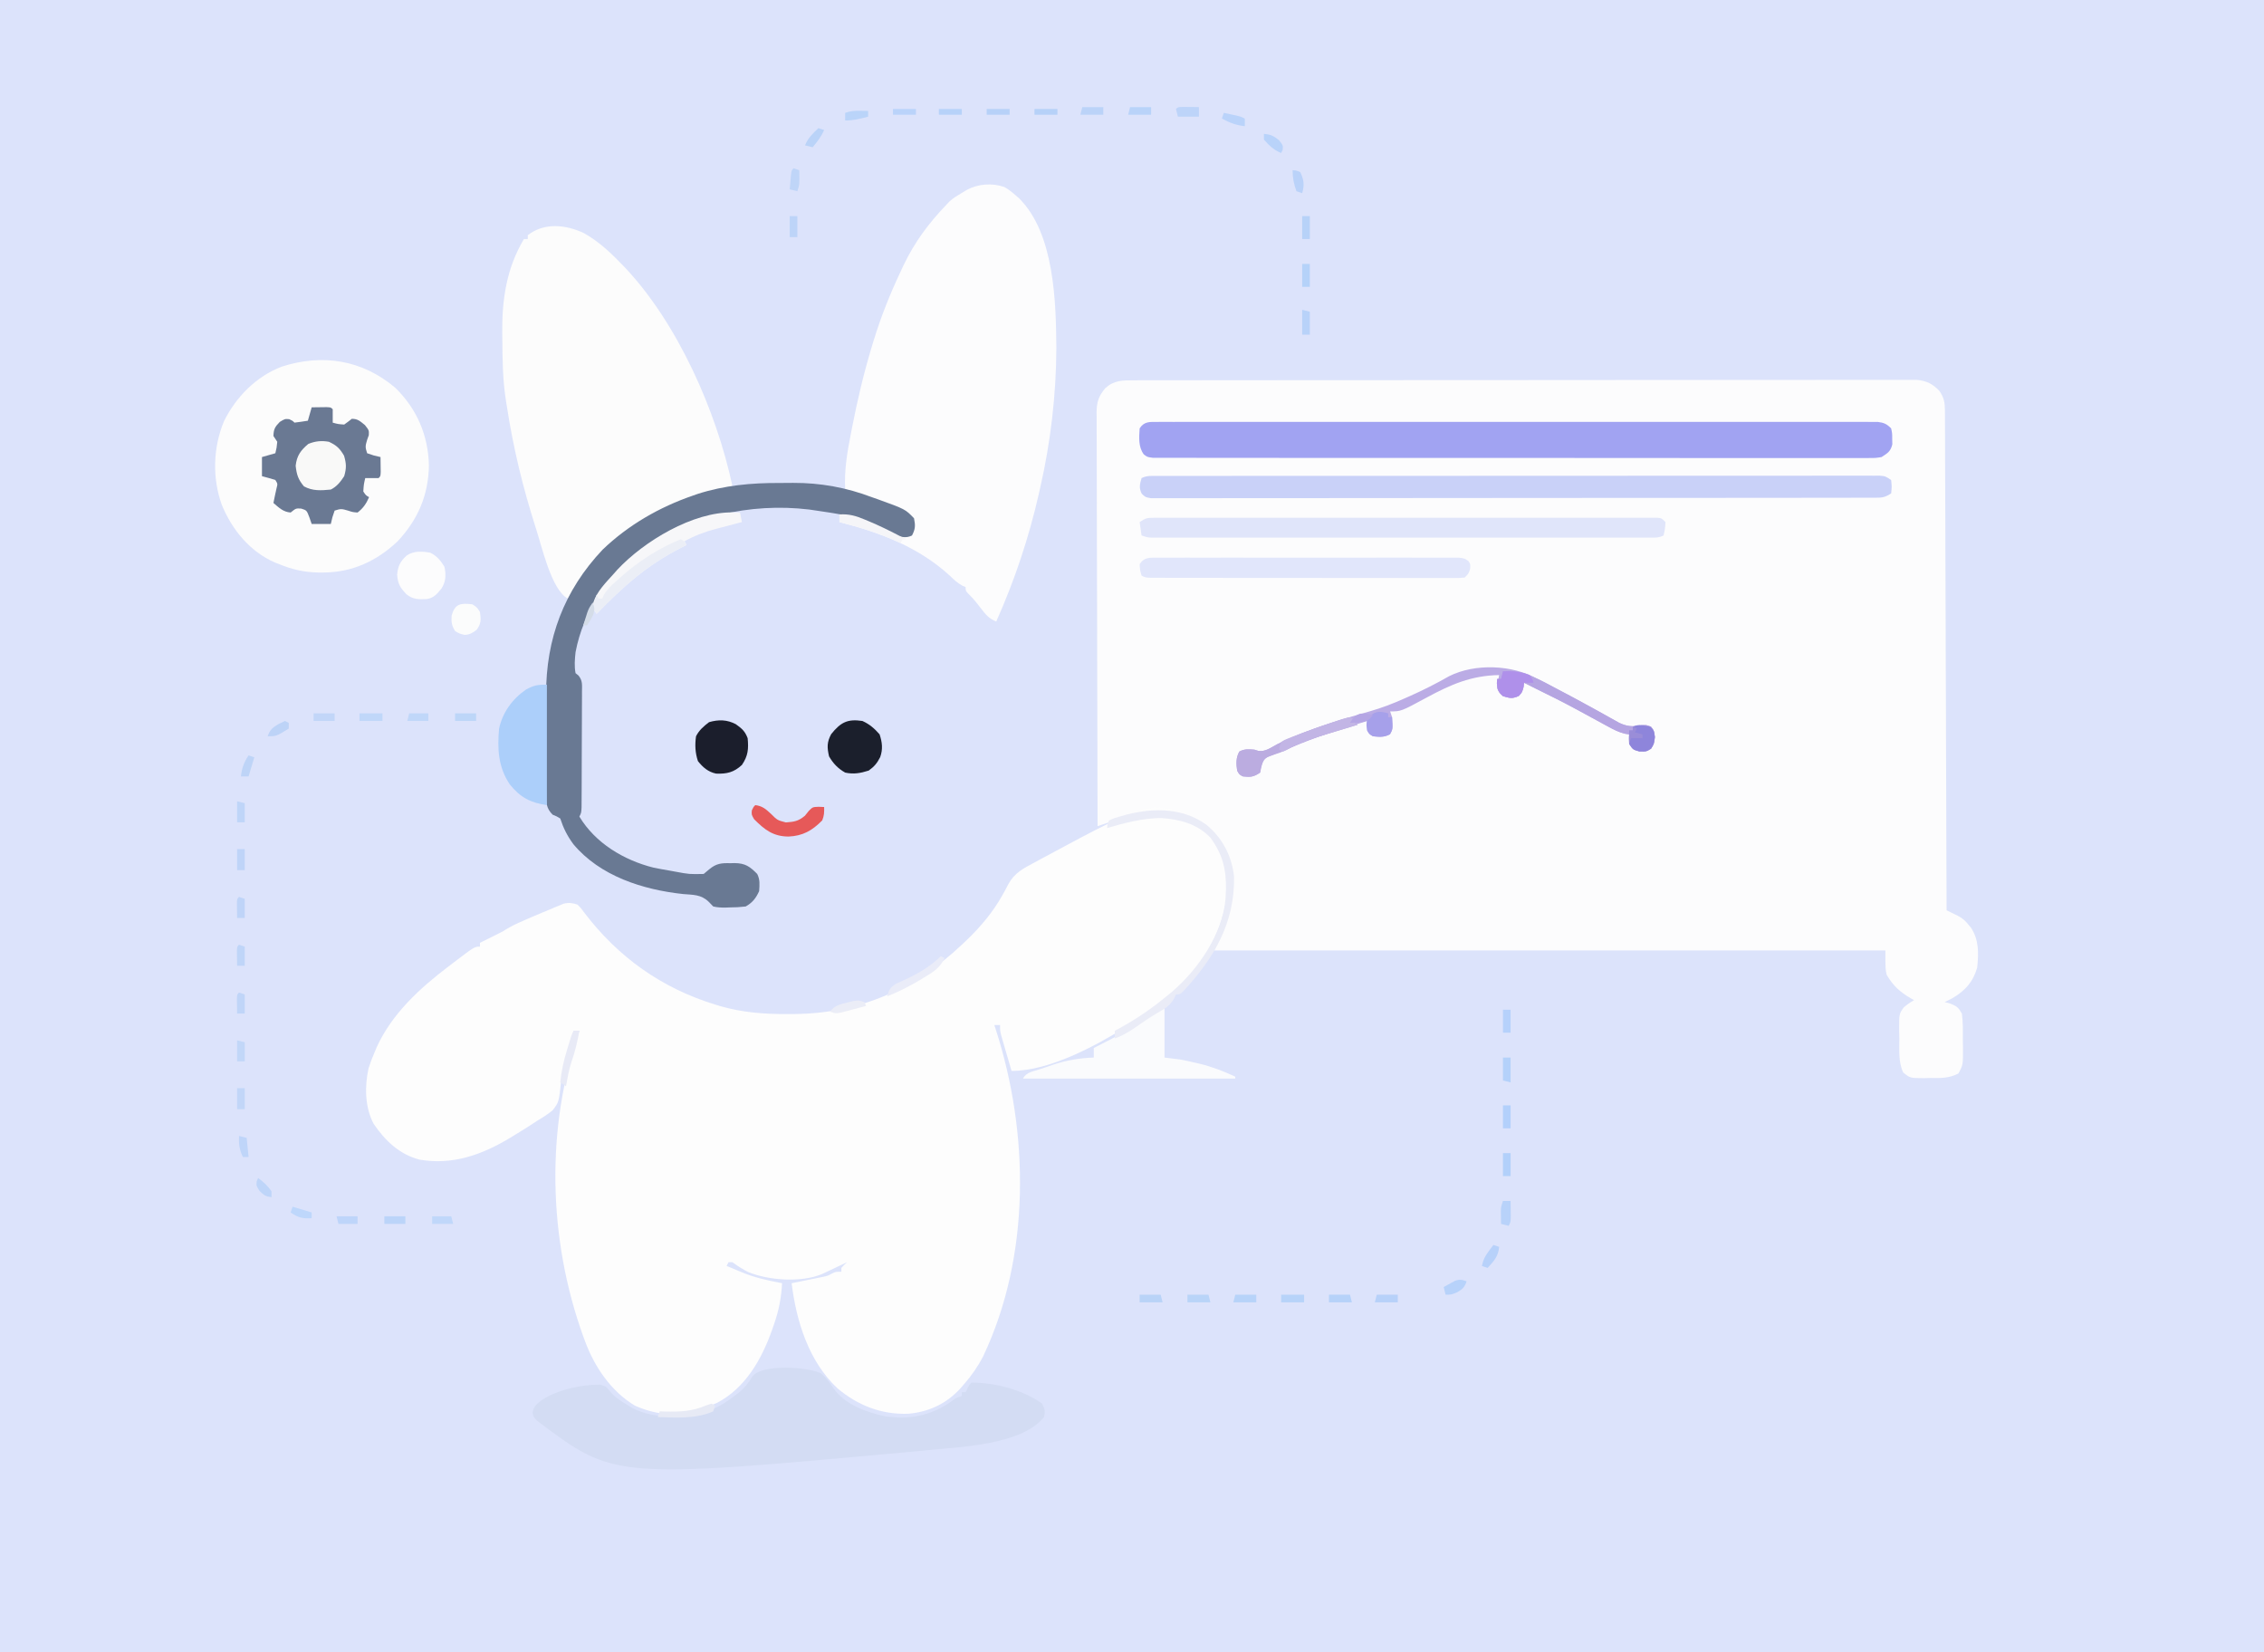 <?xml version="1.0" encoding="UTF-8"?>
<svg version="1.1" xmlns="http://www.w3.org/2000/svg" width="1184" height="864">
<rect width="100%" height="100%" fill="#333333" stroke="none"/>
<path d="M0 0 C390.72 0 781.44 0 1184 0 C1184 285.12 1184 570.24 1184 864 C793.28 864 402.56 864 0 864 C0 578.88 0 293.76 0 0 Z " fill="#DCE3FB" transform="translate(0,0)"/>
<path d="M0 0 C0.712 -0.002 1.424 -0.004 2.157 -0.006 C4.555 -0.012 6.953 -0.01 9.351 -0.009 C11.082 -0.012 12.814 -0.015 14.546 -0.018 C19.314 -0.026 24.082 -0.028 28.85 -0.029 C33.988 -0.03 39.127 -0.038 44.265 -0.045 C55.505 -0.058 66.744 -0.064 77.983 -0.069 C84.998 -0.072 92.013 -0.076 99.028 -0.08 C118.441 -0.092 137.854 -0.103 157.267 -0.106 C159.131 -0.106 159.131 -0.106 161.032 -0.107 C162.278 -0.107 163.524 -0.107 164.807 -0.107 C167.332 -0.108 169.856 -0.108 172.381 -0.109 C173.633 -0.109 174.885 -0.109 176.175 -0.109 C196.476 -0.113 216.777 -0.131 237.077 -0.154 C257.908 -0.178 278.739 -0.19 299.57 -0.192 C311.27 -0.192 322.97 -0.198 334.671 -0.216 C344.632 -0.232 354.593 -0.237 364.554 -0.229 C369.638 -0.225 374.722 -0.226 379.806 -0.24 C384.458 -0.252 389.11 -0.251 393.763 -0.239 C395.448 -0.237 397.133 -0.24 398.818 -0.249 C401.105 -0.26 403.392 -0.253 405.679 -0.241 C407.586 -0.241 407.586 -0.241 409.532 -0.242 C414.589 0.308 417.834 1.908 421.278 5.631 C423.592 9.061 424.091 11.616 424.104 15.655 C424.109 16.587 424.115 17.52 424.121 18.481 C424.122 20.02 424.122 20.02 424.123 21.591 C424.128 22.679 424.133 23.768 424.138 24.89 C424.154 28.557 424.162 32.223 424.171 35.89 C424.18 38.511 424.19 41.132 424.201 43.753 C424.222 49.406 424.241 55.058 424.256 60.711 C424.279 68.883 424.307 77.056 424.337 85.229 C424.384 98.487 424.427 111.746 424.468 125.005 C424.507 137.886 424.549 150.768 424.593 163.649 C424.596 164.443 424.598 165.236 424.601 166.054 C424.615 170.036 424.629 174.018 424.642 178 C424.756 211.044 424.863 244.088 424.965 277.131 C425.519 277.4 426.073 277.668 426.644 277.945 C427.368 278.301 428.093 278.656 428.839 279.022 C429.558 279.373 430.277 279.724 431.018 280.086 C433.264 281.292 434.75 282.579 436.34 284.569 C436.802 285.125 437.263 285.68 437.739 286.253 C441.965 292.726 441.741 299.647 440.965 307.131 C438.808 314.646 434.618 319.216 427.965 323.131 C426.64 323.814 425.309 324.485 423.965 325.131 C424.893 325.379 425.822 325.626 426.778 325.881 C430.298 327.262 431.124 327.922 432.965 331.131 C433.624 335.753 433.475 340.406 433.465 345.069 C433.494 346.344 433.522 347.62 433.551 348.934 C433.57 358.016 433.57 358.016 431.157 362.467 C426.289 365.006 421.815 364.896 416.403 364.819 C414.841 364.861 414.841 364.861 413.248 364.903 C405.887 364.879 405.887 364.879 402.293 361.963 C399.694 356.559 400.269 349.974 400.278 344.131 C400.237 342.873 400.197 341.615 400.155 340.319 C400.121 331.293 400.121 331.293 402.572 327.92 C404.305 326.431 405.962 325.222 407.965 324.131 C407.402 323.809 406.839 323.487 406.259 323.155 C400.598 319.873 396.984 316.592 393.653 310.881 C392.965 308.131 392.965 308.131 392.965 298.131 C277.135 298.131 161.305 298.131 41.965 298.131 C43.965 293.131 43.965 293.131 44.93 290.878 C50.36 277.991 53.948 263.901 49.278 250.194 C45.082 240.306 39.993 233.028 29.84 228.819 C14.779 223.117 -0.097 226.783 -14.778 231.704 C-15.578 231.972 -16.378 232.24 -17.203 232.516 C-17.807 232.719 -18.412 232.922 -19.035 233.131 C-19.128 204.159 -19.199 175.188 -19.242 146.216 C-19.246 143.539 -19.25 140.862 -19.254 138.185 C-19.256 137.52 -19.257 136.854 -19.258 136.169 C-19.275 125.397 -19.307 114.624 -19.343 103.852 C-19.381 92.798 -19.403 81.744 -19.411 70.69 C-19.416 64.482 -19.429 58.273 -19.458 52.064 C-19.485 46.222 -19.493 40.38 -19.487 34.538 C-19.488 32.392 -19.496 30.247 -19.512 28.101 C-19.531 25.174 -19.527 22.247 -19.516 19.319 C-19.527 18.469 -19.539 17.618 -19.551 16.743 C-19.497 11.393 -18.554 8.396 -15.035 4.131 C-10.404 -0.065 -6.087 0.006 0 0 Z " fill="#FCFCFD" transform="translate(593.035,198.869)"/>
<path d="M0 0 C6.593 5.44 10.344 12.077 12.492 20.312 C14.275 42.594 6.501 60.808 -7.797 77.719 C-16.464 87.294 -26.492 94.441 -37.258 101.438 C-38.143 102.014 -39.029 102.59 -39.941 103.184 C-56.37 113.406 -80.4 126.438 -100.258 126.438 C-101.264 123.002 -102.262 119.564 -103.258 116.125 C-103.544 115.149 -103.83 114.172 -104.125 113.166 C-104.396 112.228 -104.666 111.29 -104.945 110.324 C-105.197 109.46 -105.448 108.596 -105.707 107.706 C-106.258 105.438 -106.258 105.438 -106.258 102.438 C-107.248 102.438 -108.238 102.438 -109.258 102.438 C-109.036 103.115 -108.815 103.793 -108.587 104.491 C-90.979 158.822 -90.167 223.103 -115.133 275.75 C-117.954 281.168 -121.23 285.854 -125.258 290.438 C-125.875 291.149 -126.493 291.861 -127.129 292.594 C-134.447 300.486 -143.516 304.767 -154.188 305.691 C-168.303 306.216 -180.616 301.388 -191.32 292.375 C-206.298 278.328 -212.808 257.386 -215.258 237.438 C-214.703 237.327 -214.149 237.216 -213.577 237.102 C-211.053 236.595 -208.53 236.079 -206.008 235.562 C-205.135 235.388 -204.262 235.214 -203.363 235.035 C-202.519 234.861 -201.675 234.687 -200.805 234.508 C-200.03 234.351 -199.255 234.194 -198.456 234.032 C-196.218 233.507 -196.218 233.507 -194.161 232.371 C-192.258 231.438 -192.258 231.438 -189.258 231.438 C-189.258 230.778 -189.258 230.118 -189.258 229.438 C-187.758 227.812 -187.758 227.812 -186.258 226.438 C-187.812 227.178 -187.812 227.178 -189.398 227.934 C-190.768 228.581 -192.138 229.228 -193.508 229.875 C-194.19 230.2 -194.872 230.526 -195.574 230.861 C-196.238 231.174 -196.902 231.487 -197.586 231.809 C-198.193 232.097 -198.801 232.385 -199.427 232.681 C-210.378 237.204 -227.195 235.999 -238.004 231.594 C-240.955 230.08 -243.588 228.405 -246.258 226.438 C-246.918 226.438 -247.578 226.438 -248.258 226.438 C-248.588 227.097 -248.918 227.757 -249.258 228.438 C-248.524 228.728 -247.791 229.018 -247.035 229.316 C-245.372 229.988 -243.715 230.677 -242.074 231.402 C-235.005 234.453 -227.804 236.002 -220.258 237.438 C-220.65 245.082 -221.969 251.789 -224.508 259 C-224.825 259.918 -225.142 260.836 -225.469 261.782 C-230.831 277.019 -239.417 292.308 -254.352 300.039 C-257.296 301.285 -260.232 302.408 -263.258 303.438 C-264.221 303.802 -265.184 304.167 -266.176 304.543 C-276.37 307.502 -287.716 305.739 -297.258 301.438 C-309.648 293.977 -318.33 281.227 -323.258 267.875 C-323.594 266.971 -323.93 266.067 -324.276 265.135 C-342.519 214.509 -344.055 156.273 -326.258 105.438 C-327.248 105.438 -328.238 105.438 -329.258 105.438 C-329.523 106.523 -329.789 107.608 -330.062 108.727 C-330.419 110.172 -330.776 111.617 -331.133 113.062 C-331.307 113.775 -331.481 114.488 -331.66 115.223 C-332.437 118.359 -333.241 121.391 -334.328 124.438 C-335.094 126.909 -335.487 128.92 -335.758 131.461 C-336.986 142.784 -336.986 142.784 -340.289 147.078 C-342.844 149.132 -345.421 150.798 -348.258 152.438 C-349.119 153.012 -349.98 153.587 -350.867 154.18 C-353.621 156.013 -356.423 157.732 -359.258 159.438 C-360.352 160.11 -361.447 160.783 -362.574 161.477 C-377.127 170.247 -392.662 175.841 -409.883 172.812 C-420.434 170.046 -427.844 162.902 -433.855 154.098 C-438.474 145.337 -438.592 134.634 -436.535 125.082 C-435.587 122.115 -434.501 119.293 -433.258 116.438 C-432.907 115.6 -432.557 114.762 -432.195 113.898 C-424.221 96.455 -409.637 83.125 -394.633 71.75 C-393.908 71.195 -393.184 70.64 -392.438 70.068 C-381.108 61.438 -381.108 61.438 -378.258 61.438 C-378.258 60.778 -378.258 60.117 -378.258 59.438 C-377.45 59.039 -376.641 58.641 -375.809 58.23 C-374.74 57.701 -373.671 57.171 -372.57 56.625 C-370.987 55.842 -370.987 55.842 -369.371 55.043 C-366.347 53.536 -366.347 53.536 -363.926 51.988 C-360.174 49.808 -356.244 48.143 -352.258 46.438 C-351.427 46.08 -350.596 45.722 -349.74 45.353 C-347.17 44.258 -344.591 43.189 -342.008 42.125 C-341.136 41.753 -340.265 41.381 -339.367 40.998 C-338.099 40.479 -338.099 40.479 -336.805 39.949 C-336.05 39.634 -335.296 39.319 -334.519 38.995 C-331.744 38.311 -329.975 38.609 -327.258 39.438 C-325.406 41.301 -325.406 41.301 -323.633 43.75 C-305.901 67.017 -283.101 83.249 -255.008 91.812 C-254.229 92.051 -253.45 92.29 -252.648 92.536 C-240.994 95.894 -229.469 96.776 -217.383 96.688 C-216.063 96.681 -214.743 96.675 -213.384 96.669 C-179.717 96.326 -150.634 83.541 -126.258 60.438 C-125.422 59.655 -124.587 58.873 -123.727 58.066 C-116.437 51.035 -109.99 43.427 -105.047 34.551 C-104.674 33.888 -104.301 33.226 -103.916 32.544 C-103.213 31.272 -102.531 29.987 -101.879 28.689 C-98.687 22.878 -93.998 20.466 -88.258 17.438 C-87.179 16.851 -86.101 16.265 -84.99 15.661 C-24.37 -16.988 -24.37 -16.988 0 0 Z " fill="#FDFDFD" transform="translate(629.258,433.562)"/>
<path d="M0 0 C2.128 1.231 3.874 2.57 5.715 4.199 C6.393 4.796 7.071 5.393 7.77 6.008 C26.109 24.313 26.956 59.954 27.152 84.012 C27.078 108.471 24.177 133.365 18.715 157.199 C18.41 158.564 18.41 158.564 18.099 159.956 C12.864 183.11 5.401 205.53 -4.285 227.199 C-8.067 225.697 -9.849 223.531 -12.285 220.324 C-14.277 217.718 -16.185 215.297 -18.535 213.004 C-20.285 211.199 -20.285 211.199 -20.285 209.199 C-20.855 208.953 -21.425 208.707 -22.012 208.453 C-24.66 206.992 -26.487 205.24 -28.66 203.137 C-45.089 188.171 -65.064 180.624 -86.285 175.199 C-86.285 173.879 -86.285 172.559 -86.285 171.199 C-81.315 170.871 -77.545 171.967 -73.035 173.887 C-72.378 174.156 -71.722 174.425 -71.045 174.702 C-67.181 176.309 -63.477 178.098 -59.785 180.074 C-55.675 182.225 -52.882 182.699 -48.285 182.199 C-48.285 179.229 -48.285 176.259 -48.285 173.199 C-59.653 166.801 -70.715 161.776 -83.285 158.199 C-83.833 147.987 -82.186 138.534 -80.223 128.574 C-80.066 127.763 -79.909 126.952 -79.748 126.116 C-76.937 111.611 -73.575 97.347 -69.285 83.199 C-68.86 81.793 -68.86 81.793 -68.426 80.359 C-64.592 67.882 -59.874 55.989 -54.285 44.199 C-53.771 43.089 -53.256 41.979 -52.727 40.836 C-46.963 28.793 -39.51 18.751 -30.285 9.199 C-29.797 8.667 -29.308 8.134 -28.805 7.586 C-26.798 5.754 -24.621 4.458 -22.285 3.074 C-21.419 2.556 -20.553 2.038 -19.66 1.504 C-13.813 -1.708 -6.322 -2.215 0 0 Z " fill="#FCFCFD" transform="translate(525.285,97.801)"/>
<path d="M0 0 C7.254 4.065 13.051 9.241 18.812 15.188 C19.688 16.077 20.563 16.966 21.465 17.883 C49.247 47.249 69.403 93.074 77.812 132.188 C74.236 134.252 70.485 135.04 66.5 135.938 C35.522 143.389 9.644 161.985 -6.98 189.113 C-7.379 189.798 -7.777 190.482 -8.188 191.188 C-16.815 186.874 -21.952 163.392 -24.872 154.635 C-31.675 133.467 -36.846 112.167 -40.188 90.188 C-40.306 89.466 -40.425 88.744 -40.547 88.001 C-42.343 76.918 -42.418 65.764 -42.5 54.562 C-42.51 53.824 -42.519 53.085 -42.529 52.323 C-42.724 34.848 -40.275 18.381 -31.188 3.188 C-30.527 3.188 -29.867 3.188 -29.188 3.188 C-29.188 2.527 -29.188 1.867 -29.188 1.188 C-20.556 -5.549 -9.477 -4.371 0 0 Z " fill="#FCFCFC" transform="translate(305.188,121.812)"/>
<path d="M0 0 C11.343 11.056 17.247 24.911 17.629 40.57 C17.38 56.148 11.914 68.897 1.316 80.258 C-9.72 90.717 -22.66 96.664 -37.871 96.633 C-38.7 96.631 -39.528 96.63 -40.382 96.628 C-47.645 96.484 -53.954 95.037 -60.684 92.258 C-61.404 91.981 -62.125 91.704 -62.867 91.418 C-76.027 85.672 -85.331 74.26 -90.684 61.258 C-95.756 47.196 -95.263 31.255 -89.535 17.5 C-83.284 4.816 -72.628 -5.946 -59.348 -11.016 C-38.054 -17.886 -17.306 -14.612 0 0 Z " fill="#FCFCFC" transform="translate(206.684,202.742)"/>
<path d="M0 0 C0.654 -0.004 1.308 -0.009 1.982 -0.013 C4.189 -0.024 6.395 -0.014 8.602 -0.003 C10.194 -0.007 11.785 -0.012 13.377 -0.018 C17.764 -0.03 22.15 -0.024 26.537 -0.015 C31.263 -0.008 35.989 -0.018 40.715 -0.027 C49.978 -0.04 59.242 -0.037 68.505 -0.028 C76.032 -0.022 83.558 -0.021 91.085 -0.024 C92.155 -0.024 93.224 -0.025 94.326 -0.025 C96.499 -0.026 98.672 -0.027 100.845 -0.028 C121.239 -0.037 141.633 -0.027 162.027 -0.011 C179.538 0.003 197.049 0 214.56 -0.014 C234.877 -0.03 255.195 -0.036 275.513 -0.027 C277.678 -0.026 279.843 -0.025 282.009 -0.024 C283.074 -0.023 284.14 -0.023 285.238 -0.023 C292.757 -0.02 300.277 -0.024 307.797 -0.031 C316.958 -0.04 326.119 -0.038 335.28 -0.022 C339.957 -0.014 344.633 -0.011 349.31 -0.02 C353.588 -0.029 357.866 -0.025 362.143 -0.009 C363.694 -0.005 365.246 -0.007 366.797 -0.014 C368.899 -0.023 371 -0.014 373.102 0 C374.271 0 375.44 0.001 376.645 0.001 C379.915 0.416 381.306 1.058 383.614 3.378 C384.18 5.936 384.18 5.936 384.176 8.815 C384.198 9.762 384.22 10.71 384.243 11.686 C383.368 15.43 381.803 16.31 378.614 18.378 C375.534 18.878 375.534 18.878 372.01 18.878 C371.03 18.886 371.03 18.886 370.03 18.895 C367.838 18.908 365.647 18.893 363.455 18.879 C361.868 18.883 360.282 18.888 358.696 18.895 C354.335 18.91 349.974 18.9 345.613 18.886 C340.911 18.875 336.209 18.887 331.506 18.896 C322.294 18.91 313.083 18.902 303.871 18.887 C293.15 18.87 282.429 18.873 271.708 18.877 C252.585 18.883 233.462 18.869 214.339 18.844 C195.768 18.82 177.198 18.813 158.628 18.824 C138.419 18.835 118.21 18.837 98.001 18.822 C95.848 18.821 93.695 18.819 91.542 18.818 C89.952 18.817 89.952 18.817 88.331 18.816 C80.852 18.811 73.373 18.813 65.893 18.817 C56.785 18.822 47.676 18.816 38.567 18.796 C33.917 18.786 29.267 18.781 24.616 18.789 C20.364 18.796 16.112 18.789 11.86 18.771 C10.317 18.767 8.774 18.768 7.231 18.775 C5.142 18.783 3.054 18.773 0.966 18.758 C-0.197 18.757 -1.359 18.756 -2.557 18.755 C-5.386 18.378 -5.386 18.378 -7.24 16.959 C-10.138 12.96 -9.687 8.108 -9.386 3.378 C-6.982 -0.332 -4.167 0.002 0 0 Z " fill="#A1A3F2" transform="translate(605.386,220.622)"/>
<path d="M0 0 C2.779 2.23 4.665 4.868 6.637 7.81 C12.667 16.554 24.308 20.566 34.352 22.681 C35.486 22.763 36.62 22.846 37.789 22.931 C38.501 22.994 39.212 23.057 39.945 23.122 C50.46 23.651 60.638 20.531 69.02 14.2 C70.789 12.931 70.789 12.931 73.789 11.931 C73.789 11.271 73.789 10.611 73.789 9.931 C74.449 9.931 75.109 9.931 75.789 9.931 C76.098 9.291 76.408 8.652 76.727 7.993 C77.789 5.931 77.789 5.931 78.789 4.931 C90.916 4.796 105.99 8.735 115.789 15.931 C117.414 19.493 117.414 19.493 116.789 22.931 C104.8 37.741 72.594 38.475 55.207 40.31 C53.068 40.521 50.929 40.728 48.789 40.931 C47.23 41.079 47.23 41.079 45.639 41.231 C-108.057 55.251 -108.057 55.251 -148.211 24.931 C-150.211 22.931 -150.211 22.931 -150.711 20.618 C-150.087 17.265 -148.587 16.189 -145.98 14.119 C-137.913 8.702 -124.978 5.838 -115.336 5.993 C-112.211 6.931 -112.211 6.931 -110.41 9.228 C-107.87 12.35 -105.331 14.033 -101.898 16.118 C-100.809 16.792 -99.72 17.467 -98.598 18.161 C-87.333 24.047 -72.623 23.469 -60.523 20.306 C-54.714 18.374 -49.992 15.724 -45.211 11.931 C-44.649 11.518 -44.087 11.106 -43.508 10.681 C-40.027 8.009 -37.749 5.077 -35.484 1.384 C-29.981 -4.896 -6.769 -3.274 0 0 Z " fill="#D3DCF3" transform="translate(429.211,718.069)"/>
<path d="M0 0 C2.396 0.009 4.789 -0.02 7.185 -0.052 C21.417 -0.115 35.057 2.376 48.396 7.446 C49.933 7.984 49.933 7.984 51.501 8.532 C65.814 13.704 65.814 13.704 70.396 18.446 C71.161 22.21 71.129 24.065 69.333 27.446 C66.215 29.055 63.775 28.126 60.396 27.446 C57.839 26.389 55.42 25.308 52.958 24.071 C44.869 20.081 37.354 17.166 28.396 15.821 C27.64 15.7 26.885 15.579 26.106 15.454 C23.872 15.101 21.635 14.77 19.396 14.446 C18.132 14.259 16.869 14.072 15.567 13.88 C-15.11 10.2 -48.224 17.415 -73.019 36.356 C-90.064 50.131 -102.449 66.547 -106.604 88.446 C-106.998 92.161 -107.328 95.765 -106.604 99.446 C-106.108 99.848 -105.611 100.249 -105.1 100.663 C-102.82 103.382 -103.238 105.681 -103.248 109.181 C-103.245 110.201 -103.245 110.201 -103.242 111.241 C-103.239 113.488 -103.257 115.734 -103.276 117.981 C-103.279 119.542 -103.281 121.102 -103.282 122.662 C-103.287 125.931 -103.301 129.201 -103.323 132.47 C-103.352 136.665 -103.362 140.861 -103.367 145.057 C-103.371 148.278 -103.381 151.499 -103.393 154.72 C-103.399 156.268 -103.403 157.815 -103.407 159.363 C-103.414 161.522 -103.428 163.681 -103.443 165.841 C-103.45 167.071 -103.457 168.301 -103.464 169.568 C-103.604 172.446 -103.604 172.446 -104.604 174.446 C-96.285 188.312 -81.381 197.235 -65.857 201.136 C-63.051 201.714 -60.242 202.22 -57.417 202.696 C-55.999 202.955 -55.999 202.955 -54.552 203.219 C-47.109 204.602 -47.109 204.602 -39.604 204.446 C-38.635 203.634 -37.666 202.822 -36.667 201.985 C-32.948 198.902 -30.231 198.691 -25.604 198.821 C-24.919 198.802 -24.233 198.782 -23.526 198.762 C-17.817 198.817 -15.452 200.563 -11.604 204.446 C-10.072 207.51 -10.375 210.063 -10.604 213.446 C-12.288 217.15 -14.084 219.421 -17.604 221.446 C-20.515 221.793 -23.135 221.956 -26.042 221.946 C-26.793 221.974 -27.544 222.003 -28.317 222.032 C-30.526 222.04 -32.455 221.961 -34.604 221.446 C-35.383 220.642 -36.162 219.837 -36.964 219.009 C-40.945 215.145 -45.052 215.391 -50.417 214.946 C-71.351 212.681 -93.774 205.613 -107.761 188.864 C-110.959 184.493 -112.93 180.599 -114.604 175.446 C-116.521 174.279 -116.521 174.279 -118.604 173.446 C-122.007 170.016 -121.984 167.163 -121.993 162.453 C-121.998 161.756 -122.003 161.06 -122.009 160.342 C-122.022 158.038 -122.013 155.734 -122.003 153.43 C-122.005 151.815 -122.008 150.2 -122.012 148.585 C-122.016 145.192 -122.01 141.8 -121.996 138.407 C-121.979 134.104 -121.988 129.801 -122.006 125.498 C-122.017 122.155 -122.014 118.813 -122.006 115.47 C-122.004 113.887 -122.006 112.303 -122.013 110.72 C-122.115 81.488 -112.631 56.18 -92.417 34.821 C-78.916 21.911 -62.768 12.626 -45.167 6.571 C-44.382 6.297 -43.598 6.023 -42.79 5.74 C-28.89 1.245 -14.533 -0.079 0 0 Z " fill="#697993" transform="translate(407.604,252.554)"/>
<path d="M0 0 C0.982 -0.003 0.982 -0.003 1.984 -0.005 C4.2 -0.01 6.415 -0.007 8.631 -0.005 C10.227 -0.007 11.822 -0.009 13.418 -0.012 C17.82 -0.018 22.223 -0.018 26.625 -0.017 C31.366 -0.017 36.107 -0.022 40.848 -0.027 C50.142 -0.035 59.437 -0.038 68.731 -0.038 C76.283 -0.039 83.834 -0.041 91.386 -0.044 C112.774 -0.053 134.163 -0.058 155.552 -0.057 C156.706 -0.057 157.86 -0.057 159.049 -0.057 C160.204 -0.057 161.36 -0.057 162.55 -0.057 C181.285 -0.056 200.019 -0.066 218.754 -0.08 C237.97 -0.094 257.186 -0.101 276.402 -0.1 C287.198 -0.1 297.995 -0.103 308.791 -0.113 C317.983 -0.122 327.174 -0.125 336.365 -0.118 C341.058 -0.115 345.75 -0.115 350.443 -0.123 C354.735 -0.131 359.026 -0.13 363.317 -0.121 C364.874 -0.119 366.431 -0.121 367.989 -0.127 C370.096 -0.134 372.203 -0.129 374.311 -0.12 C375.484 -0.12 376.658 -0.121 377.867 -0.121 C380.718 0.129 380.718 0.129 383.718 2.129 C384.093 5.629 384.093 5.629 383.718 9.129 C380.134 11.518 378.572 11.381 374.314 11.386 C373.658 11.389 373.002 11.393 372.326 11.397 C370.112 11.406 367.899 11.401 365.686 11.396 C364.089 11.4 362.492 11.404 360.896 11.41 C356.496 11.422 352.096 11.422 347.696 11.419 C342.956 11.419 338.215 11.43 333.475 11.44 C324.184 11.456 314.893 11.462 305.602 11.463 C298.053 11.464 290.505 11.468 282.956 11.474 C261.573 11.492 240.191 11.501 218.808 11.499 C217.078 11.499 217.078 11.499 215.313 11.499 C214.158 11.499 213.003 11.499 211.813 11.499 C193.085 11.498 174.357 11.517 155.629 11.546 C136.417 11.574 117.206 11.588 97.994 11.586 C87.201 11.586 76.408 11.591 65.615 11.613 C56.427 11.631 47.24 11.635 38.053 11.622 C33.362 11.615 28.671 11.615 23.98 11.632 C19.69 11.648 15.401 11.645 11.112 11.628 C9.555 11.625 7.999 11.628 6.442 11.64 C4.335 11.654 2.23 11.643 0.123 11.626 C-1.05 11.627 -2.223 11.627 -3.431 11.628 C-6.282 11.129 -6.282 11.129 -8.194 9.297 C-9.724 6.247 -9.21 4.343 -8.282 1.129 C-5.47 -0.277 -3.146 0.002 0 0 Z " fill="#C9D1F8" transform="translate(605.282,248.871)"/>
<path d="M0 0 C1.418 -0.008 1.418 -0.008 2.864 -0.016 C3.905 -0.011 4.945 -0.007 6.017 -0.002 C7.673 -0.007 7.673 -0.007 9.362 -0.012 C13.079 -0.02 16.796 -0.013 20.514 -0.007 C23.171 -0.01 25.828 -0.013 28.486 -0.018 C34.965 -0.027 41.444 -0.025 47.924 -0.019 C53.188 -0.014 58.452 -0.014 63.716 -0.016 C64.838 -0.016 64.838 -0.016 65.983 -0.017 C67.504 -0.018 69.024 -0.018 70.544 -0.019 C84.807 -0.025 99.07 -0.018 113.333 -0.007 C125.581 0.002 137.829 0 150.077 -0.009 C164.29 -0.02 178.502 -0.024 192.715 -0.018 C194.229 -0.017 195.743 -0.017 197.258 -0.016 C198.375 -0.015 198.375 -0.015 199.516 -0.015 C204.776 -0.013 210.037 -0.016 215.297 -0.021 C221.704 -0.027 228.11 -0.025 234.517 -0.014 C237.788 -0.009 241.059 -0.008 244.33 -0.014 C247.87 -0.019 251.41 -0.012 254.949 -0.002 C255.992 -0.007 257.035 -0.011 258.109 -0.016 C259.051 -0.011 259.994 -0.005 260.965 0 C261.783 0 262.601 0.001 263.444 0.001 C265.42 0.252 265.42 0.252 267.42 2.252 C267.17 5.814 267.17 5.814 266.42 9.252 C264.052 10.435 262.637 10.377 259.997 10.378 C259.061 10.38 258.125 10.383 257.161 10.385 C256.126 10.383 255.091 10.381 254.025 10.379 C252.931 10.38 251.837 10.382 250.71 10.383 C247.02 10.387 243.329 10.384 239.639 10.381 C237.003 10.382 234.367 10.384 231.731 10.386 C225.3 10.391 218.869 10.39 212.438 10.387 C207.213 10.385 201.987 10.384 196.762 10.385 C196.019 10.386 195.277 10.386 194.512 10.386 C193.003 10.386 191.494 10.387 189.986 10.387 C175.827 10.39 161.668 10.387 147.509 10.381 C135.352 10.377 123.195 10.377 111.038 10.382 C96.933 10.387 82.827 10.39 68.722 10.386 C67.218 10.386 65.715 10.386 64.211 10.385 C63.472 10.385 62.732 10.385 61.97 10.385 C56.749 10.384 51.529 10.386 46.308 10.388 C39.948 10.391 33.588 10.39 27.228 10.385 C23.981 10.382 20.734 10.382 17.487 10.384 C13.972 10.387 10.457 10.384 6.941 10.379 C5.909 10.381 4.876 10.383 3.812 10.385 C2.874 10.383 1.935 10.38 0.969 10.378 C0.157 10.377 -0.655 10.377 -1.492 10.377 C-3.58 10.252 -3.58 10.252 -6.58 9.252 C-6.91 6.942 -7.24 4.632 -7.58 2.252 C-4.401 0.132 -3.638 0.001 0 0 Z " fill="#E0E5FA" transform="translate(603.58,270.748)"/>
<path d="M0 0 C1.646 -0.027 3.292 -0.046 4.938 -0.062 C5.854 -0.074 6.771 -0.086 7.715 -0.098 C10 0 10 0 11 1 C11.041 3.333 11.042 5.667 11 8 C13.808 8.774 13.808 8.774 17 9 C18.362 8.039 19.699 7.041 21 6 C24.148 6 25.326 7.261 27.812 9.25 C30 12 30 12 29.875 14.562 C29.442 15.769 29.442 15.769 29 17 C28.078 20.134 27.914 20.741 29 24 C32.512 25.23 32.512 25.23 36 26 C36.027 27.646 36.046 29.292 36.062 30.938 C36.074 31.854 36.086 32.771 36.098 33.715 C36 36 36 36 35 37 C32.667 37.041 30.333 37.042 28 37 C27.235 40.355 27.235 40.355 27 44 C28.293 45.964 28.293 45.964 30 47 C28.558 50.366 26.917 52.75 24 55 C21.5 54.812 21.5 54.812 19 54 C15.866 53.078 15.259 52.914 12 54 C10.77 57.512 10.77 57.512 10 61 C6.7 61 3.4 61 0 61 C-0.588 59.298 -0.588 59.298 -1.188 57.562 C-2.592 53.857 -2.592 53.857 -5.5 52.938 C-8.254 52.784 -8.254 52.784 -11 55 C-14.854 54.743 -17.162 52.444 -20 50 C-19.486 47.429 -18.969 44.867 -18.375 42.312 C-17.766 39.981 -17.766 39.981 -19 38 C-21.314 37.269 -23.648 36.599 -26 36 C-26 32.7 -26 29.4 -26 26 C-23.69 25.34 -21.38 24.68 -19 24 C-18.315 21.142 -18.315 21.142 -18 18 C-18.66 17.01 -19.32 16.02 -20 15 C-19.908 11.41 -19.217 10.222 -16.688 7.625 C-14 6 -14 6 -11.75 6.188 C-10 7 -10 7 -9 8 C-6.661 7.713 -4.326 7.381 -2 7 C-1.34 4.69 -0.68 2.38 0 0 Z " fill="#6A7993" transform="translate(163,213)"/>
<path d="M0 0 C1.024 -0.007 1.024 -0.007 2.068 -0.014 C4.36 -0.026 6.651 -0.017 8.943 -0.007 C10.583 -0.011 12.224 -0.017 13.865 -0.023 C18.326 -0.037 22.786 -0.032 27.247 -0.022 C31.91 -0.014 36.573 -0.021 41.236 -0.026 C49.068 -0.032 56.899 -0.024 64.731 -0.01 C73.792 0.006 82.853 0.001 91.913 -0.016 C99.686 -0.029 107.458 -0.031 115.231 -0.023 C119.876 -0.019 124.521 -0.018 129.166 -0.028 C133.533 -0.037 137.899 -0.031 142.266 -0.013 C143.871 -0.009 145.476 -0.01 147.081 -0.017 C149.267 -0.025 151.453 -0.015 153.639 0 C154.864 0.001 156.089 0.002 157.351 0.003 C160.319 0.381 160.319 0.381 162.249 1.745 C163.319 3.381 163.319 3.381 163.132 5.943 C162.319 8.381 162.319 8.381 160.319 10.381 C157.471 10.63 157.471 10.63 153.752 10.628 C153.07 10.631 152.388 10.633 151.685 10.636 C149.388 10.641 147.091 10.632 144.794 10.624 C143.152 10.625 141.509 10.627 139.867 10.63 C135.398 10.634 130.929 10.627 126.46 10.617 C121.791 10.608 117.123 10.61 112.454 10.61 C104.612 10.609 96.77 10.6 88.928 10.587 C79.852 10.571 70.776 10.566 61.7 10.566 C52.982 10.567 44.264 10.562 35.546 10.554 C31.83 10.55 28.114 10.548 24.398 10.548 C20.024 10.547 15.651 10.541 11.278 10.531 C9.67 10.528 8.061 10.526 6.453 10.527 C4.264 10.528 2.075 10.522 -0.114 10.515 C-1.954 10.512 -1.954 10.512 -3.832 10.51 C-6.681 10.381 -6.681 10.381 -8.681 9.381 C-9.493 6.506 -9.493 6.506 -9.681 3.381 C-7.249 -0.416 -4.217 0.004 0 0 Z " fill="#E1E6FB" transform="translate(605.681,291.619)"/>
<path d="M0 0 C0 8.58 0 17.16 0 26 C2.64 26.33 5.28 26.66 8 27 C10.773 27.489 13.508 28.109 16.25 28.75 C16.981 28.92 17.713 29.091 18.467 29.267 C24.965 30.855 30.939 33.151 37 36 C37 36.33 37 36.66 37 37 C0.37 37 -36.26 37 -74 37 C-72.285 33.569 -68.45 33.218 -64.967 32.029 C-63.885 31.669 -62.802 31.309 -61.688 30.938 C-60.648 30.573 -59.608 30.209 -58.537 29.834 C-51.334 27.418 -44.589 26.28 -37 26 C-37 24.35 -37 22.7 -37 21 C-36.437 20.719 -35.874 20.438 -35.294 20.149 C-24.461 14.707 -14.17 9.164 -4.52 1.801 C-2 0 -2 0 0 0 Z " fill="#FAFBFD" transform="translate(609,527)"/>
<path d="M0 0 C1.68 0.867 3.364 1.727 5.051 2.582 C13.175 6.724 21.221 11.004 29.203 15.414 C30.197 15.962 31.191 16.511 32.215 17.076 C34.116 18.129 36.013 19.188 37.906 20.254 C39.194 20.969 39.194 20.969 40.508 21.699 C41.257 22.12 42.006 22.541 42.778 22.975 C46.651 24.761 49.352 25.114 53.562 24.375 C57 24 57 24 59.438 25 C61 27 61 27 61.5 30.438 C61 34 61 34 59.438 36.5 C57 38 57 38 53.375 37.938 C50 37 50 37 48 34 C47.875 31.312 47.875 31.312 48 29 C47.3 28.899 46.6 28.798 45.878 28.694 C42.53 27.887 39.97 26.557 36.949 24.902 C36.378 24.592 35.806 24.282 35.217 23.962 C33.999 23.301 32.783 22.637 31.568 21.97 C28.418 20.241 25.258 18.533 22.098 16.824 C21.17 16.322 21.17 16.322 20.224 15.809 C13.234 12.029 6.139 8.489 -1 5 C-3.001 4.002 -5.001 3.002 -7 2 C-7.082 2.763 -7.165 3.526 -7.25 4.312 C-8 7 -8 7 -9.688 8.875 C-12.898 10.437 -14.635 10.074 -18 9 C-19.938 7.375 -19.938 7.375 -21 5 C-20.688 1.25 -20.688 1.25 -20 -2 C-34.568 -1.76 -45.315 2.943 -57.883 9.752 C-71.299 17 -71.299 17 -77 17 C-76.505 18.485 -76.505 18.485 -76 20 C-75.558 26.193 -75.558 26.193 -77.062 28.938 C-80.12 30.614 -82.591 30.365 -86 30 C-87.938 28.812 -87.938 28.812 -89 27 C-89.042 25.334 -89.046 23.666 -89 22 C-114.4 29.952 -114.4 29.952 -139 40 C-139.718 40.295 -140.436 40.59 -141.176 40.895 C-144.15 42.697 -144.135 45.771 -145 49 C-148.469 51.313 -149.922 51.425 -154 51 C-155.875 50 -155.875 50 -157 48 C-157.54 44.402 -157.685 41.218 -155.875 38 C-153.154 36.549 -151.041 36.752 -148 37 C-147.349 37.201 -146.698 37.403 -146.027 37.611 C-142.396 38.308 -139.273 35.846 -136.125 34.188 C-127.561 29.897 -118.768 26.667 -109.688 23.688 C-108.45 23.28 -107.212 22.872 -105.936 22.452 C-99.921 20.503 -93.894 18.68 -87.797 17.004 C-81.478 15.219 -75.551 12.93 -69.562 10.25 C-68.087 9.601 -68.087 9.601 -66.582 8.939 C-59.577 5.817 -52.818 2.391 -46.156 -1.406 C-32.645 -8.229 -12.989 -7.403 0 0 Z " fill="#BBACE5" transform="translate(804,355)"/>
<path d="M0 0 C0 20.79 0 41.58 0 63 C-8.602 61.771 -13.906 58.973 -19.375 52.188 C-25.501 43.117 -25.934 33.645 -25 23 C-23.217 14.566 -17.984 7.405 -10.879 2.551 C-6.787 0.346 -4.894 0 0 0 Z " fill="#ACCFFA" transform="translate(286,358)"/>
<path d="M0 0 C1.825 0.031 1.825 0.031 3.688 0.062 C4.183 2.538 4.183 2.538 4.688 5.062 C4.063 5.223 3.438 5.384 2.795 5.55 C-0.077 6.295 -2.945 7.054 -5.812 7.812 C-7.286 8.191 -7.286 8.191 -8.789 8.578 C-14.734 10.164 -19.913 12.106 -25.312 15.062 C-24.817 16.052 -24.817 16.052 -24.312 17.062 C-25.412 17.619 -26.512 18.176 -27.645 18.75 C-45.217 27.757 -57.586 38.919 -71.312 53.062 C-73.312 50.062 -73.312 50.062 -73 47.062 C-71.061 41.144 -66.384 36.616 -62.312 32.062 C-61.692 31.359 -61.072 30.655 -60.434 29.93 C-46.492 15.055 -21.001 -0.356 0 0 Z " fill="#F7F7F9" transform="translate(383.312,267.938)"/>
<path d="M0 0 C3.71 1.649 6.333 3.951 9 7 C10.361 11.082 10.801 14.766 9.316 18.906 C7.694 22.084 6.238 23.828 3.312 25.938 C-0.96 27.308 -4.57 27.954 -9 27 C-12.763 24.862 -15.289 22.236 -17.438 18.5 C-18.479 13.872 -18.611 11.132 -16.312 6.875 C-11.381 0.744 -7.809 -1.181 0 0 Z " fill="#1B1F2C" transform="translate(451,377)"/>
<path d="M0 0 C3.259 2.365 4.748 3.587 6.188 7.312 C6.72 12.9 6.438 16.546 3.188 21.312 C-1.031 25.222 -4.75 26.051 -10.336 25.84 C-14.476 24.958 -17.213 22.58 -19.812 19.312 C-21.265 14.956 -21.449 10.861 -20.812 6.312 C-19.189 3.123 -16.846 1.096 -14 -1.062 C-8.972 -2.499 -4.608 -2.412 0 0 Z " fill="#1B1E2C" transform="translate(384.812,378.688)"/>
<path d="M0 0 C8.328 6.929 13.169 16.203 14.371 26.996 C14.833 51.23 3.833 69.826 -12.203 87.027 C-14 88.664 -14 88.664 -16 88.664 C-16.268 89.262 -16.536 89.86 -16.812 90.477 C-19.071 94.637 -21.943 96.199 -26.028 98.505 C-30.006 100.843 -33.772 103.513 -37.57 106.129 C-40.952 108.423 -44.099 110.334 -48 111.664 C-48 110.344 -48 109.024 -48 107.664 C-47.14 107.203 -46.28 106.741 -45.395 106.266 C-36.609 101.456 -28.71 96.048 -21 89.664 C-19.561 88.492 -19.561 88.492 -18.094 87.297 C-4.486 75.638 8.373 57.088 9.91 38.754 C9.94 38.064 9.969 37.375 10 36.664 C10.04 35.799 10.08 34.934 10.121 34.043 C10.374 23.31 8.399 15.432 2 6.664 C-4.907 -0.556 -14.184 -2.961 -23.875 -3.586 C-33.321 -3.49 -42.992 -1.027 -52 1.664 C-51.887 -0.199 -51.887 -0.199 -51 -2.336 C-48.27 -3.566 -48.27 -3.566 -44.812 -4.523 C-43.685 -4.847 -42.557 -5.171 -41.395 -5.504 C-27.122 -9.002 -12.238 -8.873 0 0 Z " fill="#EAECF7" transform="translate(631,431.336)"/>
<path d="M0 0 C10.426 -0.927 19.879 4.718 28.812 9.5 C30.279 10.273 30.279 10.273 31.775 11.062 C36.946 13.799 42.086 16.589 47.207 19.418 C48.2 19.966 49.194 20.514 50.218 21.078 C52.117 22.13 54.014 23.188 55.906 24.254 C56.764 24.731 57.623 25.208 58.508 25.699 C59.631 26.331 59.631 26.331 60.778 26.975 C64.651 28.761 67.352 29.114 71.562 28.375 C75 28 75 28 77.438 29 C79 31 79 31 79.5 34.438 C79 38 79 38 77.438 40.5 C75 42 75 42 71.375 41.938 C68 41 68 41 66 38 C65.875 35.312 65.875 35.312 66 33 C65.3 32.899 64.6 32.798 63.878 32.694 C60.53 31.887 57.97 30.557 54.949 28.902 C54.378 28.592 53.806 28.282 53.217 27.962 C51.999 27.301 50.783 26.637 49.568 25.97 C46.418 24.241 43.258 22.533 40.098 20.824 C39.479 20.489 38.861 20.154 38.224 19.809 C31.234 16.029 24.139 12.489 17 9 C14.999 8.002 12.999 7.002 11 6 C10.918 6.763 10.835 7.526 10.75 8.312 C10 11 10 11 8.312 12.875 C5.102 14.437 3.365 14.074 0 13 C-2.43 10.732 -2.961 9.576 -3.188 6.25 C-3.126 5.508 -3.064 4.765 -3 4 C-2.34 4 -1.68 4 -1 4 C-0.67 2.68 -0.34 1.36 0 0 Z " fill="#B5A5E1" transform="translate(786,351)"/>
<path d="M0 0 C4.064 1.917 5.666 3.429 7.938 7.312 C9.153 11.531 9.225 13.79 8 18 C6.126 20.905 4.147 23.427 1 25 C-4.089 25.5 -8.517 25.817 -13.062 23.312 C-16.048 19.749 -16.872 17.175 -17.375 12.562 C-16.826 7.342 -14.738 4.448 -10.75 1.125 C-7.096 -0.37 -3.853 -0.665 0 0 Z " fill="#F9F9F8" transform="translate(172,231)"/>
<path d="M0 0 C3.422 1.697 5.459 4.107 7.438 7.375 C8.322 11.502 8.213 15.104 5.883 18.746 C3.551 21.622 1.798 23.748 -1.953 24.273 C-6.151 24.459 -9.075 24.457 -12.438 21.75 C-15.845 18.093 -16.86 16.544 -17.312 11.562 C-16.908 6.948 -15.64 4.462 -12.195 1.391 C-8.354 -1.042 -4.382 -0.74 0 0 Z " fill="#FCFCFD" transform="translate(225,289)"/>
<path d="M0 0 C-0.33 0.33 -0.66 0.66 -1 1 C-0.01 1.66 0.98 2.32 2 3 C0.761 3.37 0.761 3.37 -0.503 3.747 C-3.618 4.681 -6.73 5.623 -9.841 6.571 C-11.178 6.976 -12.516 7.379 -13.855 7.778 C-21.194 9.967 -28.179 12.326 -34.958 15.94 C-37.395 17.205 -39.884 18.051 -42.5 18.875 C-44.979 19.739 -44.979 19.739 -47 21 C-48.541 24.514 -48.541 24.514 -49 28 C-52.469 30.313 -53.922 30.425 -58 30 C-59.875 29 -59.875 29 -61 27 C-61.54 23.402 -61.685 20.218 -59.875 17 C-57.154 15.549 -55.041 15.752 -52 16 C-51.027 16.303 -51.027 16.303 -50.033 16.613 C-46.351 17.314 -43.136 14.802 -39.938 13.125 C-31.661 8.985 -23.215 5.793 -14.438 2.875 C-13.242 2.473 -12.046 2.071 -10.814 1.657 C-2.262 -1.131 -2.262 -1.131 0 0 Z " fill="#BBACE0" transform="translate(708,376)"/>
<path d="M0 0 C3.623 0.439 5.499 2.064 8.125 4.5 C11.527 7.899 11.527 7.899 15.988 9.055 C20.365 8.716 22.461 8.447 25.938 5.562 C26.618 4.717 27.299 3.871 28 3 C30 1 30 1 33.125 0.875 C34.074 0.916 35.023 0.958 36 1 C36.058 3.833 36.035 5.414 35 8 C29.754 13.309 24.861 16.118 17.375 16.438 C9.32 16.379 4.891 12.891 -0.625 7.375 C-2 5 -2 5 -1.812 2.75 C-1 1 -1 1 0 0 Z " fill="#E65959" transform="translate(395,421)"/>
<path d="M0 0 C2 1 2 1 3 3 C1.9 3.557 0.801 4.114 -0.332 4.688 C-17.904 13.695 -30.273 24.857 -44 39 C-44.66 38.01 -45.32 37.02 -46 36 C-45.125 32.312 -45.125 32.312 -44 29 C-43.67 29.66 -43.34 30.32 -43 31 C-42.34 31 -41.68 31 -41 31 C-40.78 30.447 -40.559 29.894 -40.332 29.324 C-38.591 26.287 -36.26 24.133 -33.688 21.812 C-33.156 21.332 -32.625 20.852 -32.078 20.356 C-22.576 11.937 -11.832 4.72 0 0 Z " fill="#EBEEF6" transform="translate(356,282)"/>
<path d="M0 0 C2.438 1.562 2.438 1.562 4 4 C4.574 8.021 4.69 10.064 2.25 13.375 C-0.028 15.02 -1.211 15.831 -4 16 C-6.625 15.375 -6.625 15.375 -9 14 C-10.802 11.051 -11.02 9.33 -10.812 5.875 C-9.08 -0.254 -6.178 -0.759 0 0 Z " fill="#FBFCFC" transform="translate(247,316)"/>
<path d="M0 0 C5.065 -0.207 9.254 0.139 14 2 C15.438 4.125 15.438 4.125 16 6 C14.35 6 12.7 6 11 6 C10.918 6.763 10.835 7.526 10.75 8.312 C10 11 10 11 8.312 12.875 C5.102 14.437 3.365 14.074 0 13 C-2.43 10.732 -2.961 9.576 -3.188 6.25 C-3.126 5.508 -3.064 4.765 -3 4 C-2.34 4 -1.68 4 -1 4 C-0.67 2.68 -0.34 1.36 0 0 Z " fill="#AF90EA" transform="translate(786,351)"/>
<path d="M0 0 C-0.33 0.33 -0.66 0.66 -1 1 C-0.01 1.66 0.98 2.32 2 3 C0.761 3.37 0.761 3.37 -0.503 3.747 C-3.618 4.681 -6.73 5.623 -9.841 6.571 C-11.178 6.976 -12.516 7.379 -13.855 7.778 C-21.294 9.996 -28.353 12.35 -35.149 16.173 C-35.76 16.446 -36.371 16.719 -37 17 C-37.66 16.67 -38.32 16.34 -39 16 C-38.744 14.123 -38.744 14.123 -38 12 C-36.304 10.891 -36.304 10.891 -34.09 10.035 C-33.272 9.712 -32.454 9.389 -31.611 9.056 C-30.729 8.728 -29.846 8.4 -28.938 8.062 C-27.595 7.546 -27.595 7.546 -26.225 7.02 C-20.491 4.847 -14.714 2.809 -8.875 0.938 C-8.207 0.722 -7.539 0.506 -6.851 0.283 C-2.249 -1.124 -2.249 -1.124 0 0 Z " fill="#C2B5E5" transform="translate(708,376)"/>
<path d="M0 0 C2 2 2 2 2.375 5.375 C2 9 2 9 0.438 11.5 C-2 13 -2 13 -5.625 12.938 C-9 12 -9 12 -11 9 C-11.079 6.668 -11.088 4.332 -11 2 C-10.34 2 -9.68 2 -9 2 C-9 1.34 -9 0.68 -9 0 C-5.881 -1.559 -3.337 -0.655 0 0 Z " fill="#8E85DB" transform="translate(863,380)"/>
<path d="M0 0 C0 0.66 0 1.32 0 2 C0.66 2 1.32 2 2 2 C2.359 8.345 2.359 8.345 0.938 10.938 C-2.12 12.614 -4.591 12.365 -8 12 C-9.938 10.875 -9.938 10.875 -11 9 C-11.5 6.062 -11.5 6.062 -11 3 C-7.43 -1.096 -5.142 -1.435 0 0 Z " fill="#A6A0EA" transform="translate(726,373)"/>
<path d="M0 0 C4.97 -0.328 8.741 0.767 13.25 2.688 C13.905 2.958 14.559 3.228 15.234 3.507 C20.615 5.761 25.836 8.285 31 11 C32.332 11.669 33.665 12.337 35 13 C34.34 13 33.68 13 33 13 C32.67 13.66 32.34 14.32 32 15 C31.198 14.625 30.396 14.25 29.57 13.863 C19.943 9.53 10.217 6.618 0 4 C0 2.68 0 1.36 0 0 Z " fill="#F5F5F8" transform="translate(439,269)"/>
<path d="M0 0 C0.66 0.33 1.32 0.66 2 1 C-0.406 6.103 -3.824 8.205 -8.5 11 C-9.21 11.434 -9.919 11.869 -10.65 12.316 C-16.234 15.676 -21.95 18.565 -28 21 C-27.062 17.401 -26.367 16.222 -23.129 14.262 C-21.364 13.482 -21.364 13.482 -19.562 12.688 C-12.512 9.436 -5.541 5.541 0 0 Z " fill="#EAECF8" transform="translate(492,500)"/>
<path d="M0 0 C0.99 0 1.98 0 3 0 C1.98 5.751 0.671 11.177 -1.27 16.684 C-2.539 20.71 -3.263 24.848 -4 29 C-4.99 28.34 -5.98 27.68 -7 27 C-6.414 21.122 -5.232 15.765 -3.5 10.125 C-3.274 9.367 -3.049 8.609 -2.816 7.828 C-1.16 2.32 -1.16 2.32 0 0 Z " fill="#E8EAF6" transform="translate(300,539)"/>
<path d="M0 0 C0.66 0.33 1.32 0.66 2 1 C1.67 1.99 1.34 2.98 1 4 C-8.051 8.043 -18.331 7.309 -28 7 C-27.67 6.01 -27.34 5.02 -27 4 C-25.532 4.052 -25.532 4.052 -24.035 4.105 C-16.468 4.262 -10.036 4.058 -3 1 C-2.01 0.67 -1.02 0.34 0 0 Z " fill="#E7EAF5" transform="translate(372,734)"/>
<path d="M0 0 C1.32 0 2.64 0 4 0 C4.027 1.792 4.046 3.583 4.062 5.375 C4.074 6.373 4.086 7.37 4.098 8.398 C4 11 4 11 3 13 C1.68 12.67 0.36 12.34 -1 12 C-1.027 10.563 -1.046 9.125 -1.062 7.688 C-1.074 6.887 -1.086 6.086 -1.098 5.262 C-1 3 -1 3 0 0 Z " fill="#B8D2FA" transform="translate(786,628)"/>
<path d="M0 0 C1.514 0.017 1.514 0.017 3.059 0.035 C4.071 0.044 5.082 0.053 6.125 0.062 C7.299 0.08 7.299 0.08 8.496 0.098 C8.496 1.748 8.496 3.398 8.496 5.098 C4.866 5.098 1.236 5.098 -2.504 5.098 C-2.834 3.778 -3.164 2.458 -3.504 1.098 C-2.504 0.098 -2.504 0.098 0 0 Z " fill="#BDD4F9" transform="translate(618.504,55.902)"/>
<path d="M0 0 C0.99 0.33 1.98 0.66 3 1 C2.555 6.04 0.287 8.376 -3 12 C-3.99 11.67 -4.98 11.34 -6 11 C-5.393 7.847 -4.358 5.811 -2.438 3.25 C-1.982 2.636 -1.527 2.023 -1.059 1.391 C-0.709 0.932 -0.36 0.473 0 0 Z " fill="#B7D1FA" transform="translate(781,651)"/>
<path d="M0 0 C-1.095 3.174 -1.982 3.989 -4.938 5.75 C-8 7 -8 7 -11 7 C-11.33 5.68 -11.66 4.36 -12 3 C-10.758 2.298 -9.506 1.614 -8.25 0.938 C-7.206 0.363 -7.206 0.363 -6.141 -0.223 C-3.639 -1.131 -2.467 -0.883 0 0 Z " fill="#B7D2FA" transform="translate(767,670)"/>
<path d="M0 0 C0.33 0.66 0.66 1.32 1 2 C-1.602 2.698 -4.206 3.383 -6.812 4.062 C-7.55 4.262 -8.288 4.461 -9.049 4.666 C-14.66 6.113 -14.66 6.113 -18 5 C-15.441 1.837 -12.89 1.184 -9 0.25 C-7.948 -0.013 -6.896 -0.276 -5.812 -0.547 C-3 -1 -3 -1 0 0 Z " fill="#EBEDF7" transform="translate(452,524)"/>
<path d="M0 0 C1.32 0 2.64 0 4 0 C4 4.29 4 8.58 4 13 C2.68 12.67 1.36 12.34 0 12 C0 8.04 0 4.08 0 0 Z " fill="#B4D1FA" transform="translate(786,553)"/>
<path d="M0 0 C1.32 0.33 2.64 0.66 4 1 C4 4.96 4 8.92 4 13 C2.68 13 1.36 13 0 13 C0 8.71 0 4.42 0 0 Z " fill="#B8D2F9" transform="translate(681,162)"/>
<path d="M0 0 C3.569 0.306 5.03 1.024 7.875 3.312 C10 6 10 6 9.812 8.312 C9.544 8.869 9.276 9.426 9 10 C5.176 8.442 2.708 6.084 0 3 C0 2.01 0 1.02 0 0 Z " fill="#B9D3FA" transform="translate(661,70)"/>
<path d="M0 0 C3.63 0 7.26 0 11 0 C11.33 1.32 11.66 2.64 12 4 C8.04 4 4.08 4 0 4 C0 2.68 0 1.36 0 0 Z " fill="#B9D4F8" transform="translate(621,677)"/>
<path d="M0 0 C1.459 0.309 2.917 0.622 4.375 0.938 C5.187 1.112 5.999 1.286 6.836 1.465 C9 2 9 2 11 3 C11 4.32 11 5.64 11 7 C6.435 6.457 3.027 5.205 -1 3 C-0.67 2.01 -0.34 1.02 0 0 Z " fill="#BAD3FA" transform="translate(640,59)"/>
<path d="M0 0 C3.96 0 7.92 0 12 0 C12 1.32 12 2.64 12 4 C8.04 4 4.08 4 0 4 C0 2.68 0 1.36 0 0 Z " fill="#B7D3F9" transform="translate(670,677)"/>
<path d="M0 0 C1.32 0 2.64 0 4 0 C4 3.96 4 7.92 4 12 C2.68 12 1.36 12 0 12 C0 8.04 0 4.08 0 0 Z " fill="#B2D0FA" transform="translate(786,603)"/>
<path d="M0 0 C1.32 0 2.64 0 4 0 C4 3.96 4 7.92 4 12 C2.68 12 1.36 12 0 12 C0 8.04 0 4.08 0 0 Z " fill="#B3D0FB" transform="translate(786,578)"/>
<path d="M0 0 C1.32 0 2.64 0 4 0 C4 3.96 4 7.92 4 12 C2.68 12 1.36 12 0 12 C0 8.04 0 4.08 0 0 Z " fill="#B6D1FB" transform="translate(786,528)"/>
<path d="M0 0 C3.96 0 7.92 0 12 0 C12 1.32 12 2.64 12 4 C8.04 4 4.08 4 0 4 C0 2.68 0 1.36 0 0 Z " fill="#C0D7F9" transform="translate(188,373)"/>
<path d="M0 0 C1.32 0 2.64 0 4 0 C4 3.96 4 7.92 4 12 C2.68 12 1.36 12 0 12 C0 8.04 0 4.08 0 0 Z " fill="#B5D2F9" transform="translate(681,138)"/>
<path d="M0 0 C1.32 0 2.64 0 4 0 C4 3.96 4 7.92 4 12 C2.68 12 1.36 12 0 12 C0 8.04 0 4.08 0 0 Z " fill="#B7D2F8" transform="translate(681,113)"/>
<path d="M0 0 C3.63 0 7.26 0 11 0 C11 1.32 11 2.64 11 4 C7.04 4 3.08 4 -1 4 C-0.67 2.68 -0.34 1.36 0 0 Z " fill="#B7D1F9" transform="translate(720,677)"/>
<path d="M0 0 C3.63 0 7.26 0 11 0 C11.33 1.32 11.66 2.64 12 4 C8.04 4 4.08 4 0 4 C0 2.68 0 1.36 0 0 Z " fill="#B6D2F9" transform="translate(695,677)"/>
<path d="M0 0 C3.63 0 7.26 0 11 0 C11 1.32 11 2.64 11 4 C7.04 4 3.08 4 -1 4 C-0.67 2.68 -0.34 1.36 0 0 Z " fill="#B7D3F9" transform="translate(646,677)"/>
<path d="M0 0 C3.63 0 7.26 0 11 0 C11.33 1.32 11.66 2.64 12 4 C8.04 4 4.08 4 0 4 C0 2.68 0 1.36 0 0 Z " fill="#B9D3F7" transform="translate(596,677)"/>
<path d="M0 0 C0.99 0.33 1.98 0.66 3 1 C3.143 8.429 3.143 8.429 2 12 C0.68 11.67 -0.64 11.34 -2 11 C-1.86 9.354 -1.713 7.708 -1.562 6.062 C-1.481 5.146 -1.4 4.229 -1.316 3.285 C-1 1 -1 1 0 0 Z " fill="#BFD5F8" transform="translate(415,88)"/>
<path d="M0 0 C1.212 0.014 1.212 0.014 2.449 0.027 C3.372 0.045 3.372 0.045 4.312 0.062 C4.312 1.052 4.312 2.042 4.312 3.062 C0.046 4.2 -3.252 5.062 -7.688 5.062 C-7.688 3.743 -7.688 2.422 -7.688 1.062 C-4.805 0.102 -2.989 -0.043 0 0 Z " fill="#BAD4F9" transform="translate(449.688,57.938)"/>
<path d="M0 0 C3.63 0 7.26 0 11 0 C11 1.32 11 2.64 11 4 C7.04 4 3.08 4 -1 4 C-0.67 2.68 -0.34 1.36 0 0 Z " fill="#B9D3F9" transform="translate(591,56)"/>
<path d="M0 0 C3.63 0 7.26 0 11 0 C11 1.32 11 2.64 11 4 C7.04 4 3.08 4 -1 4 C-0.67 2.68 -0.34 1.36 0 0 Z " fill="#BBD3F8" transform="translate(566,56)"/>
<path d="M0 0 C1.32 0 2.64 0 4 0 C4 3.63 4 7.26 4 11 C2.68 11 1.36 11 0 11 C0 7.37 0 3.74 0 0 Z " fill="#C2D6F8" transform="translate(124,569)"/>
<path d="M0 0 C1.32 0 2.64 0 4 0 C4 3.63 4 7.26 4 11 C2.68 11 1.36 11 0 11 C0 7.37 0 3.74 0 0 Z " fill="#BFD4F8" transform="translate(124,444)"/>
<path d="M0 0 C3.63 0 7.26 0 11 0 C11 1.32 11 2.64 11 4 C7.37 4 3.74 4 0 4 C0 2.68 0 1.36 0 0 Z " fill="#C2D6F8" transform="translate(164,373)"/>
<path d="M0 0 C3.3 0 6.6 0 10 0 C10.33 1.32 10.66 2.64 11 4 C7.37 4 3.74 4 0 4 C0 2.68 0 1.36 0 0 Z " fill="#C0D7FA" transform="translate(226,636)"/>
<path d="M0 0 C3.63 0 7.26 0 11 0 C11 1.32 11 2.64 11 4 C7.7 4 4.4 4 1 4 C0.67 2.68 0.34 1.36 0 0 Z " fill="#BED5FA" transform="translate(176,636)"/>
<path d="M0 0 C1.32 0.33 2.64 0.66 4 1 C4 4.3 4 7.6 4 11 C2.68 11 1.36 11 0 11 C0 7.37 0 3.74 0 0 Z " fill="#C2D7F8" transform="translate(124,544)"/>
<path d="M0 0 C1.32 0.33 2.64 0.66 4 1 C4 4.3 4 7.6 4 11 C2.68 11 1.36 11 0 11 C0 7.37 0 3.74 0 0 Z " fill="#BFD5F8" transform="translate(124,419)"/>
<path d="M0 0 C3.3 0 6.6 0 10 0 C10 1.32 10 2.64 10 4 C6.37 4 2.74 4 -1 4 C-0.67 2.68 -0.34 1.36 0 0 Z " fill="#C0D7F9" transform="translate(214,373)"/>
<path d="M0 0 C1.875 0.125 1.875 0.125 4 1 C5.915 5.012 6.252 7.744 5 12 C4.01 11.67 3.02 11.34 2 11 C0.61 7.121 0 4.135 0 0 Z " fill="#BAD2F9" transform="translate(676,89)"/>
<path d="M0 0 C3.63 0 7.26 0 11 0 C11 1.32 11 2.64 11 4 C7.37 4 3.74 4 0 4 C0 2.68 0 1.36 0 0 Z " fill="#BBD4F9" transform="translate(201,636)"/>
<path d="M0 0 C0.99 0.33 1.98 0.66 3 1 C3 4.3 3 7.6 3 11 C1.68 11 0.36 11 -1 11 C-1.027 9.354 -1.046 7.708 -1.062 6.062 C-1.074 5.146 -1.086 4.229 -1.098 3.285 C-1 1 -1 1 0 0 Z " fill="#C0D5F8" transform="translate(125,519)"/>
<path d="M0 0 C0.99 0.33 1.98 0.66 3 1 C3 4.3 3 7.6 3 11 C1.68 11 0.36 11 -1 11 C-1.027 9.354 -1.046 7.708 -1.062 6.062 C-1.074 5.146 -1.086 4.229 -1.098 3.285 C-1 1 -1 1 0 0 Z " fill="#BFD5F8" transform="translate(125,494)"/>
<path d="M0 0 C0.99 0.33 1.98 0.66 3 1 C3 4.3 3 7.6 3 11 C1.68 11 0.36 11 -1 11 C-1.027 9.354 -1.046 7.708 -1.062 6.062 C-1.074 5.146 -1.086 4.229 -1.098 3.285 C-1 1 -1 1 0 0 Z " fill="#BFD4F8" transform="translate(125,469)"/>
<path d="M0 0 C0.99 0.33 1.98 0.66 3 1 C2.01 4.3 1.02 7.6 0 11 C-1.32 11 -2.64 11 -4 11 C-3.49 6.611 -2.478 3.663 0 0 Z " fill="#BED4F7" transform="translate(130,395)"/>
<path d="M0 0 C3.63 0 7.26 0 11 0 C11 1.32 11 2.64 11 4 C7.37 4 3.74 4 0 4 C0 2.68 0 1.36 0 0 Z " fill="#BDD6F8" transform="translate(238,373)"/>
<path d="M0 0 C1.32 0 2.64 0 4 0 C4 3.63 4 7.26 4 11 C2.68 11 1.36 11 0 11 C0 7.37 0 3.74 0 0 Z " fill="#BDD4F8" transform="translate(413,113)"/>
<path d="M0 0 C0.66 0.33 1.32 0.66 2 1 C2 1.99 2 2.98 2 4 C-4.5 8 -4.5 8 -9 8 C-7.947 4.723 -6.362 3.395 -3.5 1.688 C-2.345 1.131 -1.19 0.574 0 0 Z " fill="#BDD3F7" transform="translate(149,377)"/>
<path d="M0 0 C0.99 0.33 1.98 0.66 3 1 C1.473 4.436 -0.599 7.119 -3 10 C-4.32 9.67 -5.64 9.34 -7 9 C-5.445 5.183 -2.964 2.808 0 0 Z " fill="#BAD3F8" transform="translate(428,67)"/>
<path d="M0 0 C1.32 0.33 2.64 0.66 4 1 C4.33 4.3 4.66 7.6 5 11 C4.01 11 3.02 11 2 11 C0.198 7.17 -0.196 4.219 0 0 Z " fill="#BFD5F9" transform="translate(125,594)"/>
<path d="M0 0 C3.3 0.99 6.6 1.98 10 3 C10 3.99 10 4.98 10 6 C5.325 6.326 2.833 5.706 -1 3 C-0.67 2.01 -0.34 1.02 0 0 Z " fill="#BED7FB" transform="translate(153,631)"/>
<path d="M0 0 C2.908 2.219 4.953 3.93 7 7 C7 7.99 7 8.98 7 10 C3.9 9.668 2.945 8.945 0.688 6.688 C-1 4 -1 4 -0.75 1.688 C-0.502 1.131 -0.255 0.574 0 0 Z " fill="#BED5F9" transform="translate(135,616)"/>
<path d="M0 0 C3.96 0 7.92 0 12 0 C12 0.99 12 1.98 12 3 C8.04 3 4.08 3 0 3 C0 2.01 0 1.02 0 0 Z " fill="#B6D1F8" transform="translate(541,57)"/>
<path d="M0 0 C3.96 0 7.92 0 12 0 C12 0.99 12 1.98 12 3 C8.04 3 4.08 3 0 3 C0 2.01 0 1.02 0 0 Z " fill="#B7D1F8" transform="translate(516,57)"/>
<path d="M0 0 C3.96 0 7.92 0 12 0 C12 0.99 12 1.98 12 3 C8.04 3 4.08 3 0 3 C0 2.01 0 1.02 0 0 Z " fill="#B7D2F9" transform="translate(491,57)"/>
<path d="M0 0 C3.96 0 7.92 0 12 0 C12 0.99 12 1.98 12 3 C8.04 3 4.08 3 0 3 C0 2.01 0 1.02 0 0 Z " fill="#BAD3FA" transform="translate(467,57)"/>
<path d="M0 0 C-1.692 2.042 -2.637 2.918 -5.262 3.512 C-6.062 3.57 -6.863 3.628 -7.688 3.688 C-8.496 3.753 -9.304 3.819 -10.137 3.887 C-11.059 3.943 -11.059 3.943 -12 4 C-10.395 1.381 -9.525 0.175 -6.562 -0.812 C-4.071 -0.995 -2.354 -0.785 0 0 Z " fill="#B5A6E4" transform="translate(718,374)"/>
<path d="M0 0 C0.981 2.647 1.056 3.824 0.188 6.562 C-1 9 -1 9 -3 12 C-3.66 12 -4.32 12 -5 12 C-4.547 10.561 -4.088 9.124 -3.625 7.688 C-3.242 6.487 -3.242 6.487 -2.852 5.262 C-2 3 -2 3 0 0 Z " fill="#D4DCE8" transform="translate(310,315)"/>
<path d="M0 0 C0.66 0.33 1.32 0.66 2 1 C1.67 1.66 1.34 2.32 1 3 C2.32 3.33 3.64 3.66 5 4 C5 4.66 5 5.32 5 6 C3.02 6 1.04 6 -1 6 C-1.33 6.99 -1.66 7.98 -2 9 C-2 6.69 -2 4.38 -2 2 C-1.34 2 -0.68 2 0 2 C0 1.34 0 0.68 0 0 Z " fill="#9A8DD8" transform="translate(854,380)"/>
</svg>
